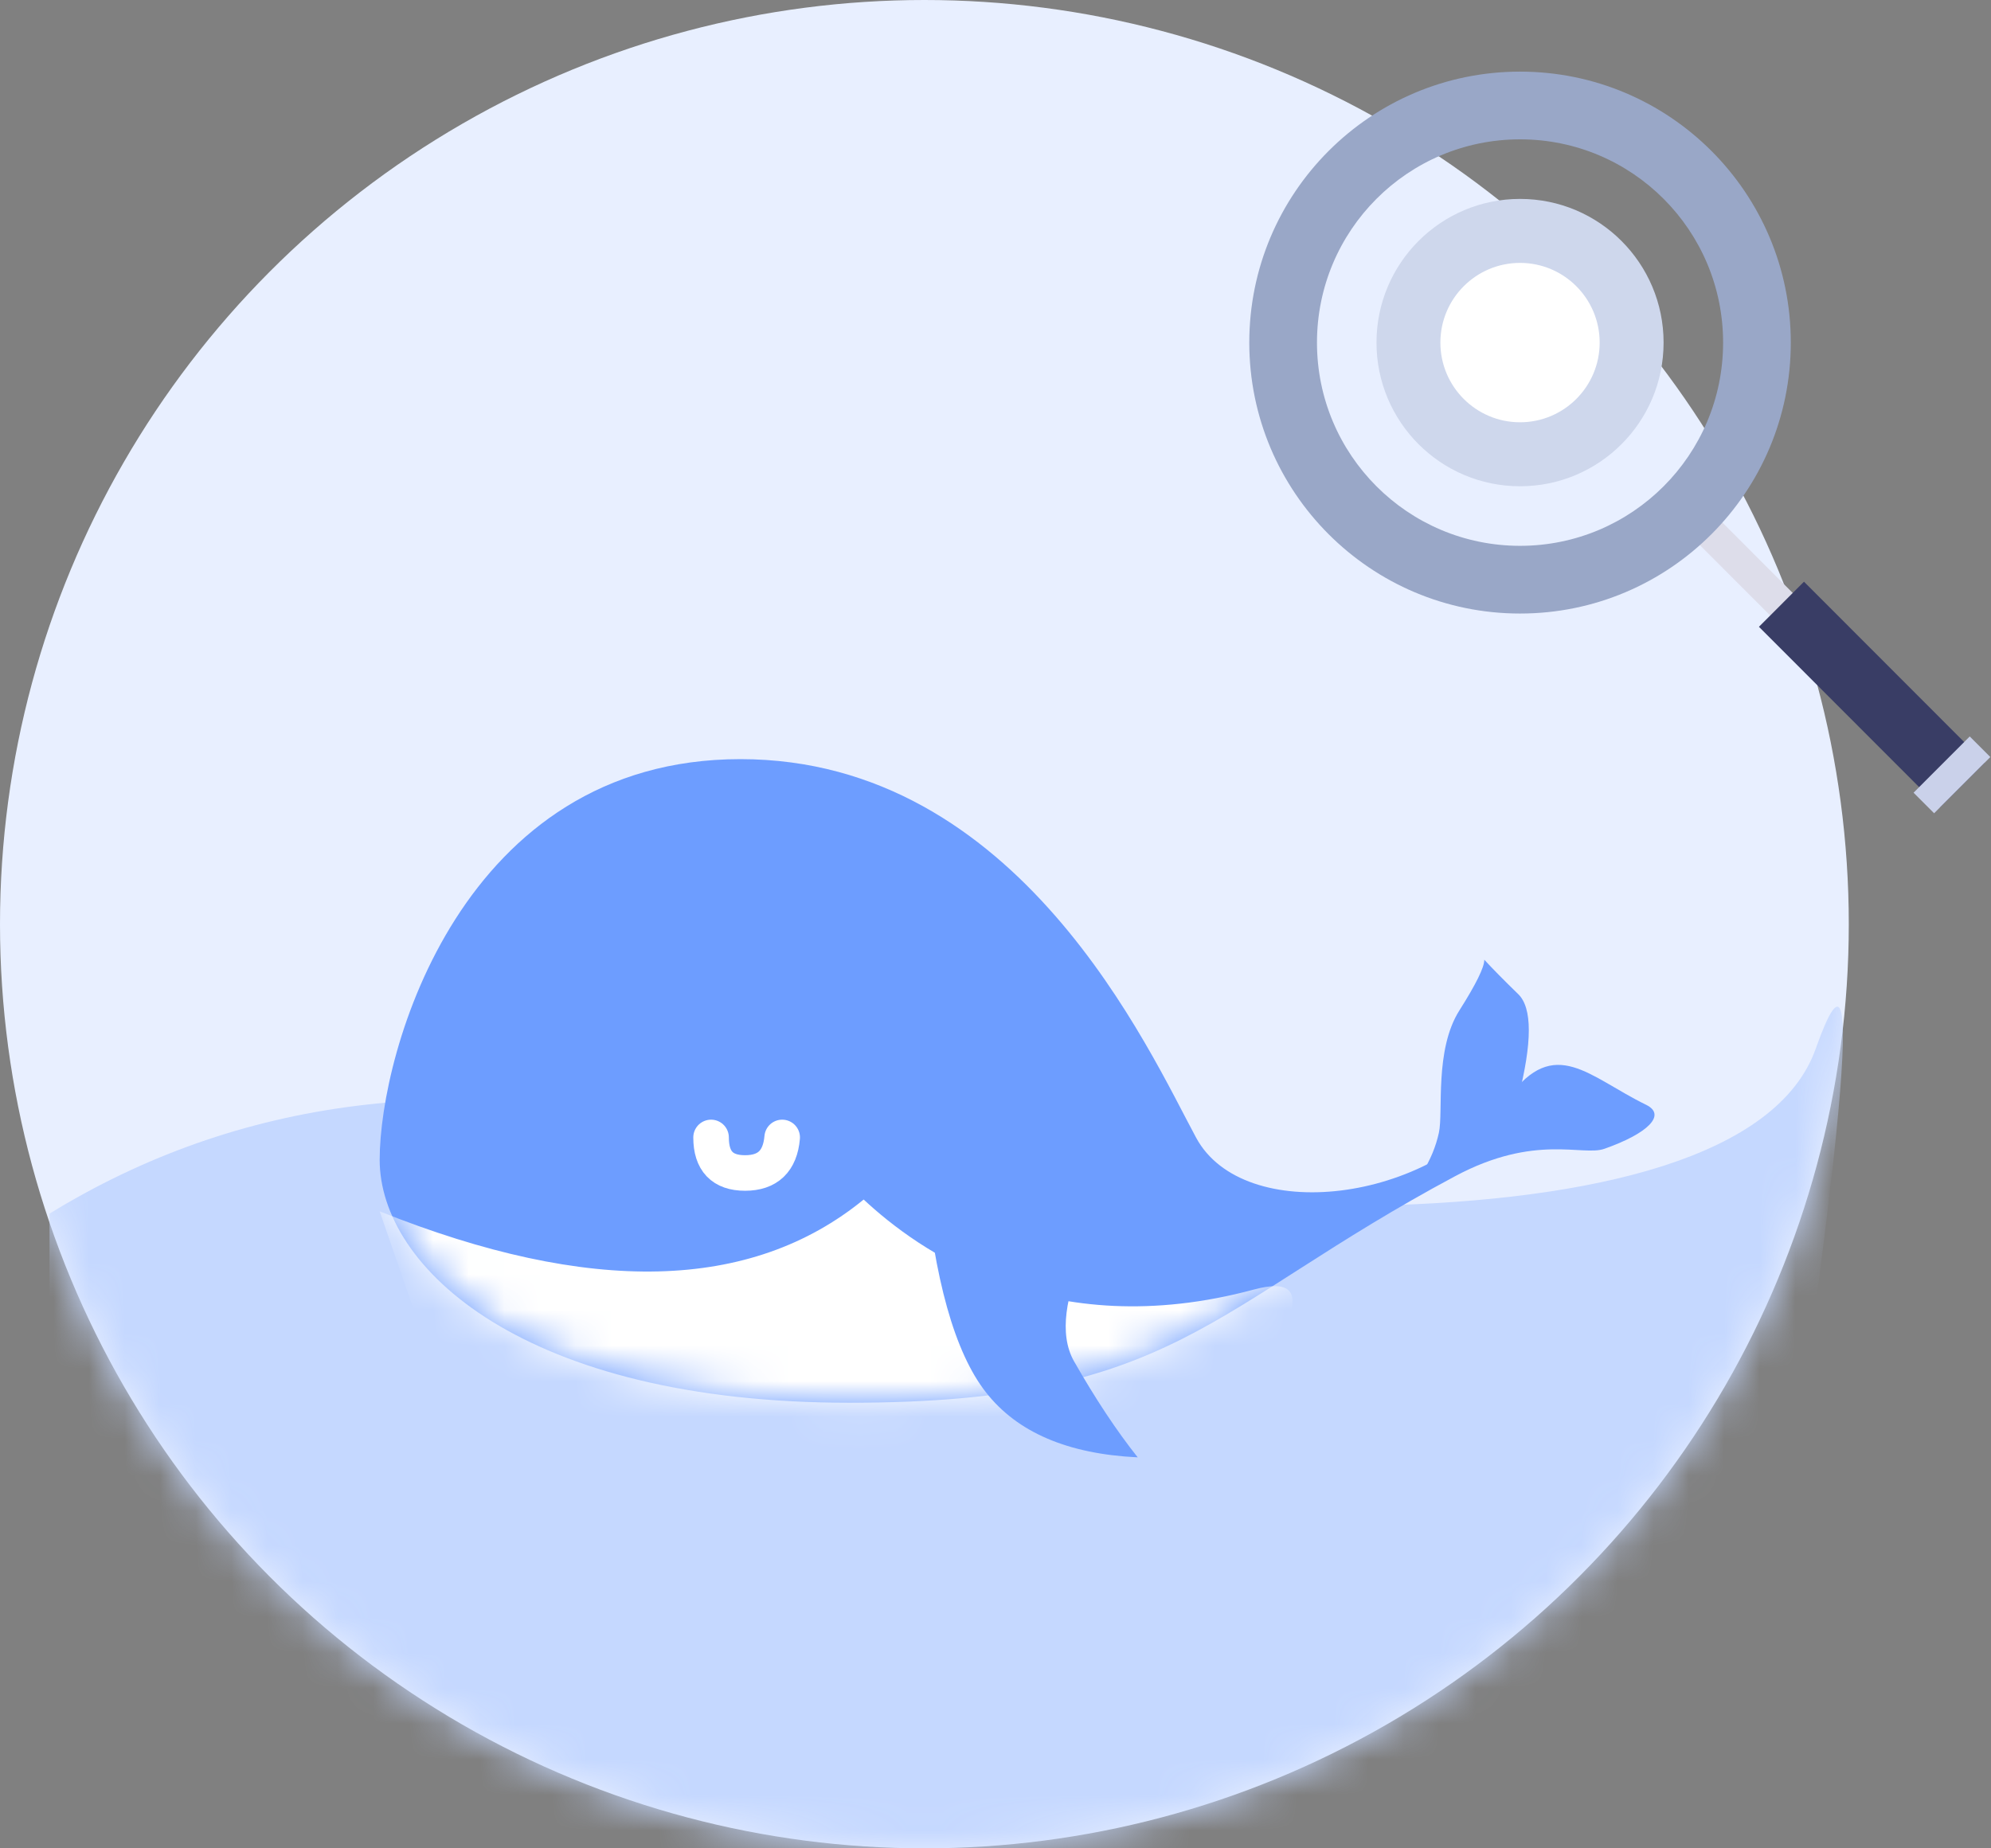 <?xml version="1.0" encoding="UTF-8"?>
<svg width="56px" height="52px" viewBox="0 0 56 52" version="1.1" xmlns="http://www.w3.org/2000/svg" xmlns:xlink="http://www.w3.org/1999/xlink">
    <rect x="0" y="0" width="56" height="52" fill="#808080" stroke="none"/>
    <title>No search results</title>
    <defs>
        <circle id="path-1" cx="26" cy="26" r="26"></circle>
        <path d="M3.62884326e-14,11.273 C3.62884326e-14,8.241 2.299,0 10.146,0 C17.994,0 21.641,8.207 22.966,10.654 C24.292,13.102 29.529,12.541 31.757,9.516 C33.05,7.76 34.004,8.934 35.621,9.725 C36.201,10.009 35.674,10.531 34.446,10.963 C33.829,11.18 32.5,10.531 30.251,11.732 C23.315,15.438 22.389,18.107 13.218,18.107 C4.047,18.107 3.62884326e-14,14.305 3.62884326e-14,11.273 Z" id="path-3"></path>
    </defs>
    <g id="基础管理" stroke="none" stroke-width="1" fill="none" fill-rule="evenodd">
        <g id="域管理_绑定上级域_2备份" transform="translate(-614, -410)">
            <g id="No-search-results" transform="translate(614, 410)">
                <g id="路径-2">
                    <mask id="mask-2" fill="white">
                        <use xlink:href="#path-1"></use>
                    </mask>
                    <use id="蒙版" fill="#E8EFFF" xlink:href="#path-1"></use>
                    <path d="M1.393,34.144 C6.719,30.874 12.899,30.1 19.931,31.822 C30.481,34.406 48.912,35.603 51.071,29.501 C52.511,25.433 51.917,31.886 49.289,48.858 L17.875,55.408 L1.393,42.762 L1.393,34.144 Z" fill="#C5D8FF" mask="url(#mask-2)"></path>
                    <g id="路径-4" mask="url(#mask-2)">
                        <g transform="translate(10.679, 21.357)">
                            <mask id="mask-4" fill="white">
                                <use xlink:href="#path-3"></use>
                            </mask>
                            <use id="蒙版" stroke="none" fill="#6D9DFF" fill-rule="evenodd" xlink:href="#path-3"></use>
                            <path d="M3.09021495e-13,12.722 C5.91,15.086 10.448,14.976 13.613,12.39 C15.13,13.802 18.804,16.482 24.593,14.921 C26.539,14.396 25.861,16.077 22.557,19.964 L5.759,19.964 L1.299,16.482 L3.09021495e-13,12.722 Z" id="路径-4" stroke="none" fill="#FFFFFF" fill-rule="evenodd" mask="url(#mask-4)"></path>
                        </g>
                    </g>
                    <path d="M26,33 C26.275,35.991 26.852,38.048 27.732,39.172 C28.612,40.297 30.034,40.906 32,41 C31.409,40.257 30.812,39.356 30.21,38.3 C29.307,36.715 31.295,33.83 31.295,33.83 C31.295,33.83 29.53,33.554 26,33 Z" id="路径-5" fill="#6D9DFF" mask="url(#mask-2)"></path>
                    <path d="M41.748,27 C41.752,27.207 41.519,27.682 41.048,28.426 C40.342,29.54 40.6,31.277 40.471,31.868 C40.385,32.262 40.228,32.639 40,33 C40.777,32.527 41.359,32.15 41.748,31.868 C42.137,31.586 42.455,31.257 42.704,30.879 C43.099,29.324 43.099,28.354 42.704,27.97 C42.309,27.586 41.99,27.263 41.748,27 Z" id="路径-6" fill="#6D9DFF" mask="url(#mask-2)"></path>
                    <path d="M20,33 C20.058,32.333 20.406,32 21.044,32 C21.681,32 22,32.333 22,33" id="路径" stroke="#FFFFFF" stroke-linecap="round" mask="url(#mask-2)" transform="translate(21, 32.5) scale(-1, -1) translate(-21, -32.5) "></path>
                </g>
                <g id="编组-4" transform="translate(44.5, 13) scale(-1, 1) translate(-44.5, -13) translate(33, 2)">
                    <g id="编组-2" transform="translate(0.019, 0)">
                        <polygon id="Fill-1" fill="#DDDDEA" points="3.562 17.948 2.929 17.314 7.997 12.24 8.631 12.874"></polygon>
                        <g id="编组" transform="translate(5.599, 0)" fill="#99A7C7">
                            <path d="M7.628,13.356 C4.474,13.356 1.917,10.796 1.917,7.638 C1.917,4.48 4.474,1.92 7.628,1.92 C10.783,1.92 13.34,4.48 13.34,7.638 C13.34,10.796 10.783,13.356 7.628,13.356 M7.628,0.015 C3.423,0.015 0.013,3.428 0.013,7.638 C0.013,11.848 3.423,15.261 7.628,15.261 C11.834,15.261 15.244,11.848 15.244,7.638 C15.244,3.428 11.834,0.015 7.628,0.015" id="Fill-2"></path>
                        </g>
                        <path d="M13.228,11.68 C10.998,11.68 9.19,9.87 9.19,7.638 C9.19,5.406 10.998,3.596 13.228,3.596 C15.458,3.596 17.265,5.406 17.265,7.638 C17.265,9.87 15.458,11.68 13.228,11.68" id="Fill-4" fill="#CED7EC"></path>
                        <path d="M13.228,9.88 C11.991,9.88 10.988,8.876 10.988,7.638 C10.988,6.4 11.991,5.396 13.228,5.396 C14.465,5.396 15.468,6.4 15.468,7.638 C15.468,8.876 14.465,9.88 13.228,9.88" id="Fill-6" fill="#FFFFFF"></path>
                        <polygon id="Fill-8" fill="#393D65" points="1.424 20.723 0.157 19.455 5.241 14.365 6.508 15.634"></polygon>
                        <g id="编组" transform="translate(0, 18.694)" fill="#CAD1EA">
                            <polygon id="Fill-10" points="1.581 2.186 -1.11986786e-05 0.604 0.579 0.025 2.159 1.607"></polygon>
                        </g>
                    </g>
                </g>
            </g>
        </g>
    </g>
</svg>